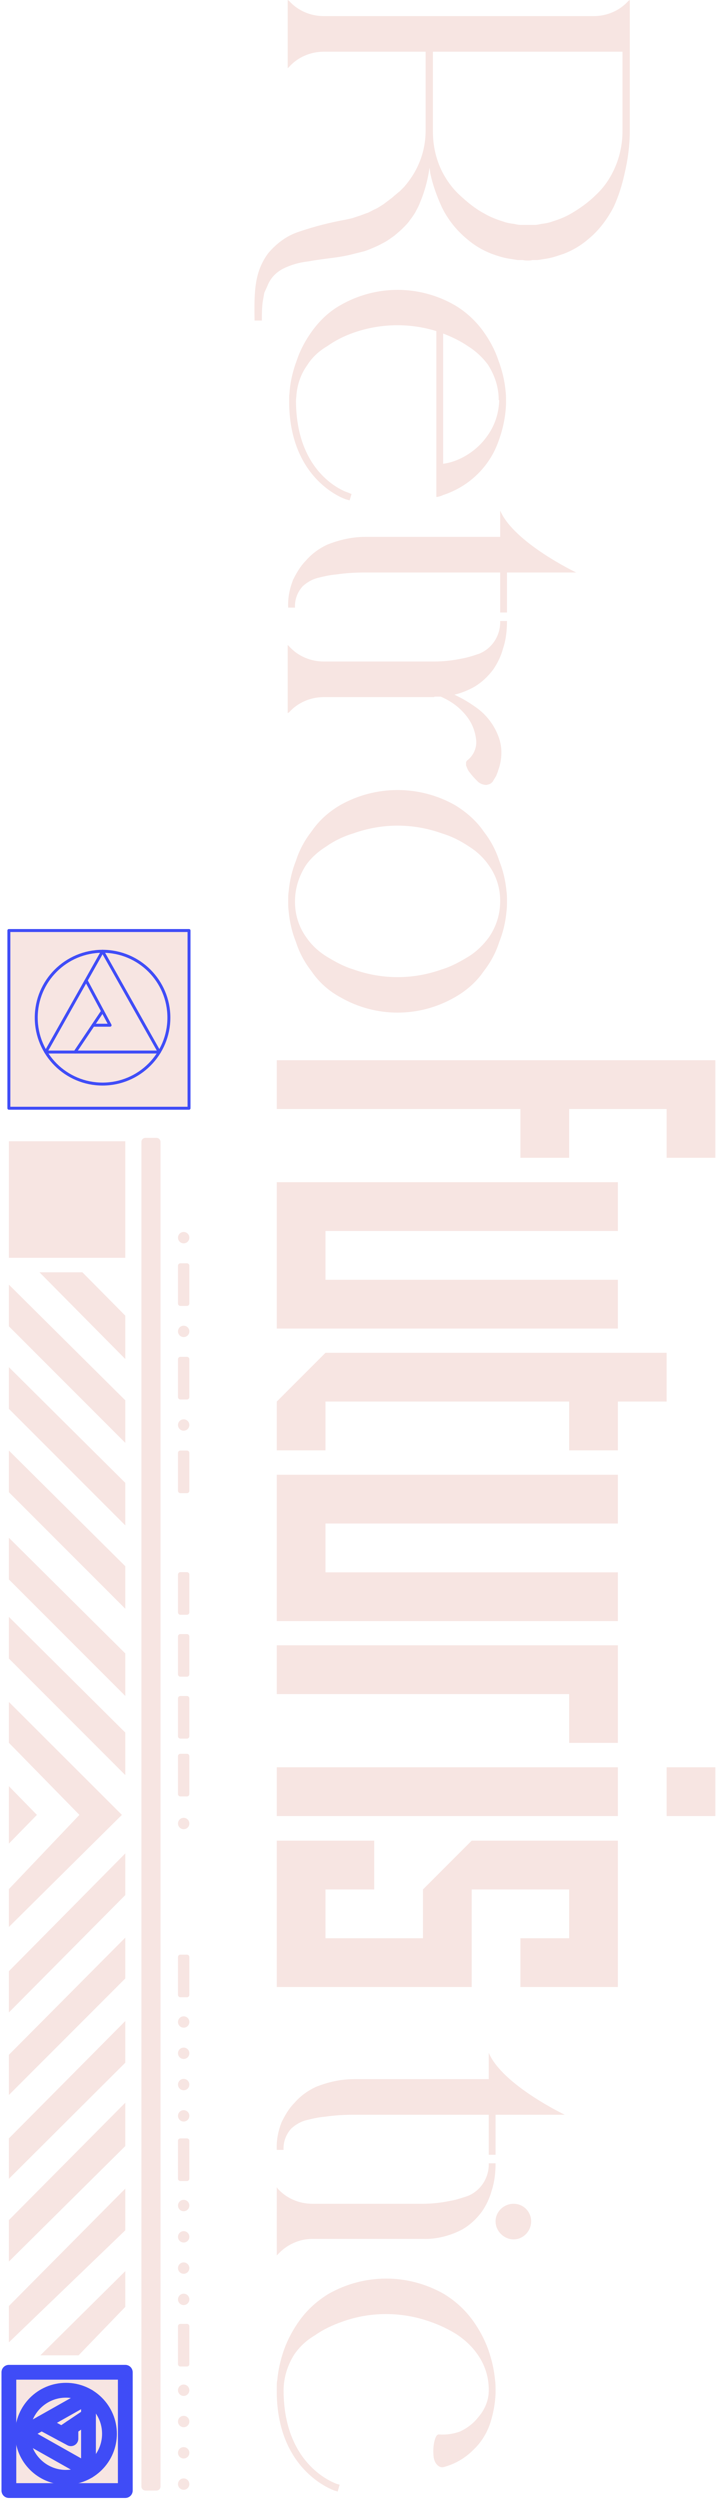 <svg width="242" height="844" viewBox="0 0 242 844" fill="none" xmlns="http://www.w3.org/2000/svg">
<path d="M153.734 336.673C141.71 343.591 127.051 343.591 115.028 336.673C111.075 334.532 107.78 331.567 105.31 327.944C103.004 324.979 101.192 321.685 100.039 318.061C98.721 314.767 97.898 311.308 97.568 307.684C97.404 306.531 97.404 305.543 97.404 304.39L97.404 304.225C97.404 303.072 97.404 301.919 97.568 300.931C97.898 297.308 98.721 293.849 100.039 290.555C101.192 286.931 103.004 283.637 105.31 280.672C107.78 277.048 111.075 274.084 115.028 271.778C127.051 265.025 141.71 265.025 153.734 271.778C157.523 274.084 160.981 277.048 163.452 280.672C165.758 283.637 167.57 286.931 168.723 290.555C170.04 293.849 170.864 297.308 171.193 300.931C171.358 301.919 171.358 303.072 171.358 304.225C171.358 305.378 171.358 306.531 171.193 307.684C170.864 311.308 170.04 314.767 168.723 318.061C167.57 321.685 165.758 324.979 163.452 327.944C160.981 331.567 157.523 334.532 153.734 336.673ZM119.475 327.285C129.193 330.744 139.569 330.744 149.287 327.285C152.581 326.296 155.546 324.649 158.511 322.838C161.146 321.19 163.452 318.885 165.264 316.414C167.735 312.79 169.052 308.673 169.052 304.225L169.052 304.061C169.052 299.778 167.735 295.661 165.264 292.202C163.452 289.566 161.146 287.425 158.511 285.778C155.546 283.801 152.581 282.319 149.287 281.331C139.569 277.872 129.193 277.872 119.475 281.331C116.181 282.319 113.051 283.801 110.251 285.778C107.616 287.425 105.145 289.566 103.333 292.202C101.027 295.825 99.71 299.943 99.71 304.225L99.71 304.39L99.71 304.555C99.71 308.837 101.027 312.955 103.498 316.414C105.31 319.049 107.616 321.19 110.251 322.838C113.216 324.649 116.181 326.296 119.475 327.285Z" fill="#F7E5E2"/>
<path d="M165.099 264.832C164.934 264.832 164.605 264.997 164.44 264.997C163.452 264.997 162.464 264.667 161.64 264.008C160.652 263.02 159.664 262.032 158.84 260.879C158.181 260.22 157.852 259.232 157.523 258.408L157.523 258.244C157.523 257.914 157.523 257.585 157.523 257.255C157.687 257.091 157.687 256.926 157.852 256.761C159.829 255.279 160.981 252.973 160.981 250.502C160.817 247.373 159.664 244.243 157.687 241.773C155.381 238.808 152.417 236.667 148.958 235.184C148.299 235.184 147.475 235.184 146.816 235.184L146.816 235.349L109.427 235.349C104.98 235.349 100.698 237.161 97.733 240.455L97.239 240.784L97.239 217.725L97.733 218.219C100.698 221.513 104.98 223.325 109.427 223.325L146.816 223.325C149.781 223.325 152.911 222.996 156.04 222.337C158.017 222.007 159.993 221.349 161.97 220.69C166.417 218.878 169.217 214.431 169.052 209.654L171.358 209.654C171.358 212.784 171.029 215.913 170.04 218.878C169.382 221.349 168.229 223.819 166.746 225.961C164.934 228.431 162.629 230.572 159.993 232.055C157.852 233.208 155.711 234.031 153.57 234.525C156.04 235.678 158.346 236.996 160.652 238.643C164.276 241.114 167.076 244.737 168.558 248.855C169.876 252.479 169.711 256.432 168.393 260.055C168.229 260.714 167.899 261.373 167.735 261.867L166.746 263.514C166.417 264.173 165.758 264.667 165.099 264.832Z" fill="#F7E5E2"/>
<path d="M169.052 206.781L169.052 193.275L123.428 193.275C120.298 193.275 117.004 193.439 113.71 193.933C111.569 194.098 109.427 194.592 107.451 195.086C105.474 195.58 103.827 196.569 102.345 197.886C100.533 199.863 99.545 202.498 99.71 205.134L97.404 205.134C97.239 201.839 97.898 198.71 99.051 195.745C100.204 193.439 101.521 191.133 103.333 189.321C105.31 187.016 107.78 185.204 110.58 183.886C114.698 182.239 118.981 181.251 123.428 181.251L169.052 181.251L169.052 172.356C173.664 183.227 194.747 193.275 194.747 193.275L171.358 193.275L171.358 206.781L169.052 206.781Z" fill="#F7E5E2"/>
<path d="M118.816 166.79L118.157 168.931L117.004 168.602C116.839 168.602 98.227 162.507 97.733 136.483L97.733 135.495C97.733 135.495 97.733 134.177 97.733 134.013C97.733 133.354 97.898 132.53 97.898 131.871C98.227 128.412 99.051 124.954 100.369 121.495C101.522 118.036 103.333 114.742 105.475 111.777C108.11 108.153 111.239 105.188 115.028 103.047C127.051 96.129 141.711 96.129 153.734 103.047C157.358 105.188 160.652 108.153 163.287 111.777C165.429 114.742 167.24 118.036 168.393 121.495C169.711 124.954 170.535 128.412 170.864 131.871C171.029 133.024 171.029 134.177 171.029 135.33L171.029 136.483C170.864 140.93 169.876 145.378 168.229 149.66C165.099 157.895 158.346 164.319 149.781 167.119C149.122 167.449 148.464 167.613 147.805 167.778C147.64 167.778 147.64 167.778 147.475 167.778L147.475 111.777C143.193 110.459 138.746 109.8 134.299 109.8C129.357 109.8 124.416 110.624 119.64 112.271C116.345 113.424 113.381 114.906 110.581 116.883C107.78 118.53 105.475 120.671 103.827 123.306C101.686 126.271 100.533 129.73 100.204 133.189C100.204 133.848 100.039 134.507 100.039 135.33L100.039 135.495C100.204 160.531 117.004 166.131 117.663 166.296L118.816 166.79ZM158.181 116.883C155.546 115.071 152.746 113.753 149.781 112.6L149.781 156.578C152.087 156.248 154.064 155.589 156.04 154.601C159.334 152.954 162.299 150.483 164.44 147.519C167.076 144.06 168.558 139.777 168.723 135.33L168.723 135.166L168.558 135.001C168.558 130.718 167.24 126.765 164.935 123.142C163.123 120.671 160.817 118.53 158.181 116.883Z" fill="#F7E5E2"/>
<path d="M88.509 108.214L86.039 108.214L86.039 108.049C85.874 98.167 86.039 91.743 90.65 85.484C93.451 82.19 96.909 79.555 101.027 78.237C106.298 76.425 111.569 75.107 117.004 74.119C117.828 73.954 118.486 73.79 119.145 73.625L121.122 72.966C122.275 72.637 123.263 72.143 124.416 71.813C125.404 71.319 126.228 70.825 127.051 70.496C128.039 70.001 128.698 69.507 129.522 69.013C130.181 68.519 130.84 68.025 131.498 67.531C132.157 67.037 132.816 66.543 133.31 66.048C133.969 65.554 134.463 65.06 135.122 64.566L136.604 63.084C138.581 60.778 140.228 58.307 141.381 55.672C143.028 52.048 143.852 48.095 143.852 44.142L143.852 17.459L109.427 17.459C104.98 17.459 100.698 19.271 97.733 22.565L97.239 23.059L97.239 -5.05417e-06L97.733 0.329C100.698 3.624 104.98 5.435 109.427 5.435L200.676 5.435C205.123 5.435 209.406 3.624 212.371 0.329L212.865 0L212.865 44.142C212.865 49.083 212.206 54.025 211.053 58.801C210.229 62.59 209.076 66.213 207.429 69.837C205.288 73.954 202.488 77.743 198.864 80.707C196.394 82.849 193.594 84.496 190.629 85.649C188.652 86.308 186.841 86.966 184.864 87.296C183.876 87.461 182.723 87.625 181.735 87.79C181.076 87.79 180.582 87.79 179.923 87.79C179.429 87.955 178.77 87.955 178.276 87.955C177.946 87.955 177.288 87.955 176.793 87.79C176.135 87.79 175.64 87.79 174.982 87.79C173.993 87.625 172.84 87.461 171.852 87.296C169.876 86.966 167.899 86.308 166.087 85.649C163.123 84.496 160.322 82.849 157.852 80.707C154.228 77.743 151.263 73.954 149.287 69.837C147.64 66.213 146.322 62.59 145.499 58.801C145.334 58.142 145.334 57.319 145.169 56.66C144.675 60.119 143.852 63.413 142.699 66.543L141.71 69.013C141.381 69.837 140.887 70.66 140.393 71.648C139.899 72.472 139.24 73.46 138.581 74.284C137.922 75.272 137.098 76.096 136.275 76.919C135.287 77.907 134.298 78.731 133.31 79.555C132.157 80.378 130.84 81.366 129.522 82.025C128.039 82.849 126.557 83.508 124.91 84.166C124.086 84.496 123.263 84.825 122.439 84.99L119.804 85.649C116.18 86.637 113.051 86.966 110.58 87.296C107.945 87.625 105.804 87.955 103.992 88.284C101.027 88.614 98.227 89.437 95.592 90.755C93.121 92.072 91.309 94.049 90.321 96.684C89.992 97.343 89.662 98.167 89.333 98.826C89.168 99.814 89.003 100.637 88.839 101.626C88.509 103.767 88.509 106.073 88.509 108.214ZM146.322 44.471C146.322 49.083 147.31 53.531 149.287 57.648C150.769 60.613 152.746 63.413 155.217 65.719C157.852 68.19 160.652 70.496 163.781 72.143C165.758 73.296 167.899 74.119 170.04 74.778C171.358 75.272 172.511 75.437 173.829 75.602C174.487 75.766 175.311 75.931 175.97 75.931C176.299 75.931 176.629 75.931 177.123 75.931C177.452 75.931 177.782 75.931 178.276 75.931C178.935 75.931 179.264 75.931 179.593 75.931C179.923 75.931 180.417 75.931 180.746 75.931C181.405 75.931 182.229 75.766 182.888 75.602C184.205 75.437 185.358 75.272 186.676 74.778C188.817 74.119 190.958 73.296 192.935 72.143C196.064 70.331 199.029 68.19 201.5 65.719C203.97 63.413 205.947 60.613 207.429 57.483C209.406 53.366 210.394 48.754 210.394 44.307L210.394 17.459L146.322 17.459L146.322 44.307L146.322 44.471Z" fill="#F7E5E2"/>
<path d="M126.484 637.875L110.013 637.875L110.013 654.346L142.955 654.346L142.955 637.875L159.426 621.404L208.839 621.404L208.839 670.817L175.897 670.817L175.897 654.346L192.368 654.346L192.368 637.875L159.426 637.875L159.426 670.817L142.955 670.817L93.542 670.817L93.542 621.404L126.484 621.404L126.484 637.875Z" fill="#F7E5E2"/>
<path d="M208.839 613.104L93.542 613.104L93.542 596.633L208.839 596.633L208.839 613.104ZM241.781 613.104L225.31 613.104L225.31 596.633L241.781 596.633L241.781 613.104Z" fill="#F7E5E2"/>
<path d="M192.368 571.927L93.542 571.927L93.542 555.456L208.839 555.456L208.839 588.398L192.368 588.398L192.368 571.927Z" fill="#F7E5E2"/>
<path d="M93.542 497.872L208.839 497.872L208.839 514.343L110.013 514.343L110.013 530.814L208.839 530.814L208.839 547.285L93.542 547.285L93.542 497.872Z" fill="#F7E5E2"/>
<path d="M225.31 473.166L208.839 473.166L208.839 489.637L192.368 489.637L192.368 473.166L110.014 473.166L110.014 489.637L93.543 489.637L93.543 473.166L110.014 456.695L225.31 456.695L225.31 473.166Z" fill="#F7E5E2"/>
<path d="M93.542 399.111L208.839 399.111L208.839 415.582L110.013 415.582L110.013 432.053L208.839 432.053L208.839 448.524L93.542 448.524L93.542 399.111Z" fill="#F7E5E2"/>
<path d="M175.897 374.405L93.542 374.405L93.542 357.934L241.781 357.934L241.781 390.875L225.31 390.875L225.31 374.405L192.368 374.405L192.368 390.875L175.897 390.875L175.897 374.405Z" fill="#F7E5E2"/>
<path d="M114.79 838.836L114.132 841.142L112.979 840.812C112.814 840.648 94.037 834.553 93.543 808.2L93.543 807.212L93.543 805.894C93.543 805.07 93.543 804.247 93.708 803.588C94.037 799.964 94.861 796.505 96.013 793.211C97.331 789.588 99.143 786.293 101.284 783.329C103.92 779.705 107.214 776.74 111.002 774.434C123.191 767.517 137.85 767.517 150.038 774.434C153.826 776.74 157.121 779.705 159.756 783.329C161.897 786.293 163.709 789.588 165.027 793.211C166.18 796.505 167.003 799.964 167.333 803.588C167.497 804.741 167.497 805.894 167.497 807.047L167.497 808.2C167.333 811.659 166.674 814.953 165.686 818.082C164.533 821.541 162.556 824.671 159.921 827.141C157.121 829.941 153.662 831.918 149.873 832.906C148.391 833.236 146.909 831.753 146.579 829.612C146.415 828.294 146.415 826.812 146.579 825.494C146.909 823.188 147.567 821.706 148.391 821.871C150.862 822.035 153.168 821.706 155.474 820.882C157.944 819.729 160.085 818.082 161.732 815.941C163.874 813.471 165.191 810.341 165.191 807.047L165.191 806.717C165.191 802.435 163.874 798.317 161.403 794.858C159.591 792.223 157.285 790.082 154.65 788.27C151.85 786.458 148.72 784.976 145.426 783.823C135.708 780.364 125.167 780.364 115.614 783.823C112.32 784.976 109.19 786.458 106.39 788.435C103.59 790.082 101.284 792.223 99.472 794.858C97.166 798.482 95.849 802.764 95.849 807.047L95.849 807.212C96.013 832.741 113.473 838.342 113.637 838.506L114.79 838.836Z" fill="#F7E5E2"/>
<path d="M167.497 749.922C167.497 746.628 170.298 743.993 173.592 743.993C176.886 743.993 179.521 746.628 179.521 749.922C179.521 753.216 176.886 756.016 173.592 756.016C170.298 756.016 167.497 753.216 167.497 749.922ZM142.956 743.993C145.921 743.993 149.05 743.663 152.18 743.004C154.156 742.675 156.133 742.016 158.109 741.357C162.556 739.545 165.356 735.098 165.192 730.322L167.497 730.322C167.497 733.451 167.168 736.581 166.18 739.545C165.521 742.016 164.368 744.487 162.886 746.628C161.074 749.099 158.768 751.24 156.133 752.722C152.015 754.863 147.403 756.016 142.956 755.852L105.567 755.852C101.12 755.852 96.837 757.828 93.872 761.122L93.543 761.452L93.543 738.393L93.872 738.887C96.837 742.181 101.12 743.993 105.567 743.993L142.956 743.993Z" fill="#F7E5E2"/>
<path d="M165.191 727.449L165.191 713.942L119.567 713.942C116.437 713.942 113.143 714.107 109.849 714.601C107.708 714.766 105.567 715.26 103.59 715.754C101.614 716.248 99.966 717.237 98.484 718.554C96.672 720.531 95.684 723.166 95.849 725.802L93.543 725.802C93.378 722.507 94.037 719.378 95.19 716.413C96.343 714.107 97.661 711.801 99.472 709.989C101.449 707.684 103.92 705.872 106.72 704.554C110.837 702.907 115.12 701.919 119.567 701.919L165.191 701.919L165.191 693.024C169.803 703.895 190.886 713.942 190.886 713.942L167.497 713.942L167.497 727.449L165.191 727.449Z" fill="#F7E5E2"/>
<path d="M42.352 766.732L13.629 795.167L26.553 795.167L42.352 778.795L42.352 766.732Z" fill="#F7E5E2"/>
<path d="M42.352 738.87L3 778.507L3 790.793L42.352 752.945L42.352 738.87Z" fill="#F7E5E2"/>
<path d="M42.352 709.861L3 749.499L3 763.506L42.352 724.51L42.352 709.861Z" fill="#F7E5E2"/>
<path d="M42.352 682.287L3 721.924L3 735.568L42.352 696.362L42.352 682.287Z" fill="#F7E5E2"/>
<path d="M42.352 654.138L3 693.704L3 707.276L42.352 667.925L42.352 654.138Z" fill="#F7E5E2"/>
<path d="M42.352 625.702L3 665.483L3 679.414L42.352 639.777L42.352 625.702Z" fill="#F7E5E2"/>
<path d="M3 603.013L3 622.4L12.48 612.705L3 603.013Z" fill="#F7E5E2"/>
<path d="M3 588.362L26.84 612.705L3 637.767L3 650.547L41.203 612.705L3 574.575L3 588.362Z" fill="#F7E5E2"/>
<path d="M3 545.852L3 559.926L42.352 599.278L42.352 584.915L3 545.852Z" fill="#F7E5E2"/>
<path d="M3 519.14L3 533.215L42.352 572.565L42.352 558.204L3 519.14Z" fill="#F7E5E2"/>
<path d="M3 489.7L3 503.773L42.352 543.124L42.352 528.762L3 489.7Z" fill="#F7E5E2"/>
<path d="M3 461.55L3 475.625L42.352 514.974L42.352 500.614L3 461.55Z" fill="#F7E5E2"/>
<path d="M3 433.69L3 447.763L42.352 487.115L42.352 472.752L3 433.69Z" fill="#F7E5E2"/>
<path d="M13.341 429.525L42.352 458.821L42.352 444.173L27.846 429.525L13.341 429.525Z" fill="#F7E5E2"/>
<path d="M3 840.812L3 800.878L42.35 800.878L42.35 840.812L3 840.812Z" fill="#F7E5E2" stroke="#3F4CF7" stroke-width="5" stroke-linecap="round" stroke-linejoin="round"/>
<path d="M36.999 821.645C36.999 829.764 30.417 836.346 22.298 836.346C14.179 836.346 7.597 829.764 7.597 821.645C7.597 813.526 14.179 806.944 22.298 806.944C30.417 806.944 36.999 813.526 36.999 821.645Z" fill="#F7E5E2" stroke="#3F4CF7" stroke-width="5" stroke-linecap="round" stroke-linejoin="round"/>
<path d="M29.908 809.065L7.597 821.645L29.908 834.226L29.908 809.065Z" fill="#F7E5E2" stroke="#3F4CF7" stroke-width="5" stroke-linecap="round" stroke-linejoin="round"/>
<path d="M14.057 818.002L23.968 823.315L23.968 819.552" fill="#F7E5E2"/>
<path d="M14.057 818.002L23.968 823.315L23.968 819.552" stroke="#3F4CF7" stroke-width="5" stroke-linecap="round" stroke-linejoin="round"/>
<path d="M20.853 821.645L29.908 815.561" stroke="#3F4CF7" stroke-width="5" stroke-linecap="round" stroke-linejoin="round"/>
<path d="M64.001 838.63C64.001 839.691 63.141 840.551 62.08 840.551C61.019 840.551 60.159 839.691 60.159 838.63C60.159 837.569 61.019 836.709 62.08 836.709C63.141 836.709 64.001 837.569 64.001 838.63Z" fill="#F7E5E2"/>
<path d="M64.001 828.067C64.001 829.128 63.141 829.988 62.08 829.988C61.019 829.988 60.159 829.128 60.159 828.067C60.159 827.006 61.019 826.146 62.08 826.146C63.141 826.146 64.001 827.006 64.001 828.067Z" fill="#F7E5E2"/>
<path d="M64.001 817.506C64.001 818.566 63.141 819.426 62.08 819.426C61.019 819.426 60.159 818.566 60.159 817.506C60.159 816.445 61.019 815.585 62.08 815.585C63.141 815.585 64.001 816.445 64.001 817.506Z" fill="#F7E5E2"/>
<path d="M64.001 806.945C64.001 808.006 63.141 808.866 62.08 808.866C61.019 808.866 60.159 808.006 60.159 806.945C60.159 805.884 61.019 805.024 62.08 805.024C63.141 805.024 64.001 805.884 64.001 806.945Z" fill="#F7E5E2"/>
<path d="M64.001 776.272C64.001 777.333 63.141 778.193 62.08 778.193C61.019 778.193 60.159 777.333 60.159 776.272C60.159 775.211 61.019 774.352 62.08 774.352C63.141 774.352 64.001 775.211 64.001 776.272Z" fill="#F7E5E2"/>
<path d="M64.001 765.71C64.001 766.771 63.141 767.631 62.08 767.631C61.019 767.631 60.159 766.771 60.159 765.71C60.159 764.649 61.019 763.79 62.08 763.79C63.141 763.79 64.001 764.649 64.001 765.71Z" fill="#F7E5E2"/>
<path d="M64.001 755.15C64.001 756.211 63.141 757.071 62.08 757.071C61.019 757.071 60.159 756.211 60.159 755.15C60.159 754.089 61.019 753.229 62.08 753.229C63.141 753.229 64.001 754.089 64.001 755.15Z" fill="#F7E5E2"/>
<path d="M64.001 744.586C64.001 745.647 63.141 746.507 62.08 746.507C61.019 746.507 60.159 745.647 60.159 744.586C60.159 743.525 61.019 742.666 62.08 742.666C63.141 742.666 64.001 743.525 64.001 744.586Z" fill="#F7E5E2"/>
<path d="M64.001 714.312C64.001 715.373 63.141 716.233 62.08 716.233C61.019 716.233 60.159 715.373 60.159 714.312C60.159 713.251 61.019 712.392 62.08 712.392C63.141 712.392 64.001 713.251 64.001 714.312Z" fill="#F7E5E2"/>
<path d="M64.001 703.752C64.001 704.812 63.141 705.672 62.08 705.672C61.019 705.672 60.159 704.812 60.159 703.752C60.159 702.691 61.019 701.831 62.08 701.831C63.141 701.831 64.001 702.691 64.001 703.752Z" fill="#F7E5E2"/>
<path d="M64.001 693.189C64.001 694.25 63.141 695.109 62.08 695.109C61.019 695.109 60.159 694.25 60.159 693.189C60.159 692.128 61.019 691.268 62.08 691.268C63.141 691.268 64.001 692.128 64.001 693.189Z" fill="#F7E5E2"/>
<path d="M64.001 682.627C64.001 683.688 63.141 684.548 62.08 684.548C61.019 684.548 60.159 683.688 60.159 682.627C60.159 681.567 61.019 680.707 62.08 680.707C63.141 680.707 64.001 681.567 64.001 682.627Z" fill="#F7E5E2"/>
<path d="M64.001 615.617C64.001 616.678 63.141 617.538 62.08 617.538C61.019 617.538 60.159 616.678 60.159 615.617C60.159 614.557 61.019 613.697 62.08 613.697C63.141 613.697 64.001 614.557 64.001 615.617Z" fill="#F7E5E2"/>
<path d="M64.001 481.083C64.001 482.144 63.141 483.004 62.08 483.004C61.019 483.004 60.159 482.144 60.159 481.083C60.159 480.023 61.019 479.163 62.08 479.163C63.141 479.163 64.001 480.023 64.001 481.083Z" fill="#F7E5E2"/>
<path d="M64.001 449.478C64.001 450.539 63.141 451.398 62.08 451.398C61.019 451.398 60.159 450.539 60.159 449.478C60.159 448.417 61.019 447.557 62.08 447.557C63.141 447.557 64.001 448.417 64.001 449.478Z" fill="#F7E5E2"/>
<path d="M64.001 417.833C64.001 418.894 63.141 419.754 62.08 419.754C61.019 419.754 60.159 418.894 60.159 417.833C60.159 416.772 61.019 415.912 62.08 415.912C63.141 415.912 64.001 416.772 64.001 417.833Z" fill="#F7E5E2"/>
<path d="M60.159 798.124L60.159 785.353C60.159 784.904 60.523 784.541 60.971 784.541L63.188 784.541C63.637 784.541 64.001 784.904 64.001 785.353L64.001 798.124C64.001 798.572 63.637 798.936 63.188 798.936L60.971 798.936C60.523 798.936 60.159 798.572 60.159 798.124Z" fill="#F7E5E2"/>
<path d="M60.159 735.507L60.159 722.736C60.159 722.287 60.523 721.924 60.971 721.924L63.188 721.924C63.637 721.924 64.001 722.287 64.001 722.736L64.001 735.507C64.001 735.956 63.637 736.319 63.188 736.319L60.971 736.319C60.523 736.319 60.159 735.956 60.159 735.507Z" fill="#F7E5E2"/>
<path d="M60.159 673.467L60.159 660.695C60.159 660.247 60.523 659.883 60.971 659.883L63.188 659.883C63.637 659.883 64.001 660.247 64.001 660.695L64.001 673.467C64.001 673.915 63.637 674.279 63.188 674.279L60.971 674.279C60.523 674.279 60.159 673.915 60.159 673.467Z" fill="#F7E5E2"/>
<path d="M60.159 605.663L60.159 592.892C60.159 592.443 60.523 592.08 60.971 592.08L63.188 592.08C63.637 592.08 64.001 592.443 64.001 592.892L64.001 605.663C64.001 606.111 63.637 606.475 63.188 606.475L60.971 606.475C60.523 606.475 60.159 606.111 60.159 605.663Z" fill="#F7E5E2"/>
<path d="M60.159 586.148L60.159 573.377C60.159 572.928 60.523 572.565 60.971 572.565L63.188 572.565C63.637 572.565 64.001 572.928 64.001 573.377L64.001 586.148C64.001 586.597 63.637 586.96 63.188 586.96L60.971 586.96C60.523 586.96 60.159 586.597 60.159 586.148Z" fill="#F7E5E2"/>
<path d="M60.159 565.244L60.159 552.473C60.159 552.025 60.523 551.661 60.971 551.661L63.188 551.661C63.637 551.661 64.001 552.025 64.001 552.473L64.001 565.244C64.001 565.693 63.637 566.056 63.188 566.056L60.971 566.056C60.523 566.056 60.159 565.693 60.159 565.244Z" fill="#F7E5E2"/>
<path d="M60.159 544.339L60.159 531.568C60.159 531.119 60.523 530.756 60.971 530.756L63.188 530.756C63.637 530.756 64.001 531.119 64.001 531.568L64.001 544.339C64.001 544.787 63.637 545.151 63.188 545.151L60.971 545.151C60.523 545.151 60.159 544.787 60.159 544.339Z" fill="#F7E5E2"/>
<path d="M60.159 503.283L60.159 490.512C60.159 490.063 60.523 489.7 60.971 489.7L63.188 489.7C63.637 489.7 64.001 490.063 64.001 490.512L64.001 503.283C64.001 503.731 63.637 504.095 63.188 504.095L60.971 504.095C60.523 504.095 60.159 503.731 60.159 503.283Z" fill="#F7E5E2"/>
<path d="M60.159 471.654L60.159 458.883C60.159 458.434 60.523 458.071 60.971 458.071L63.188 458.071C63.637 458.071 64.001 458.434 64.001 458.883L64.001 471.654C64.001 472.103 63.637 472.466 63.188 472.466L60.971 472.466C60.523 472.466 60.159 472.103 60.159 471.654Z" fill="#F7E5E2"/>
<path d="M60.159 440.075L60.159 427.303C60.159 426.855 60.523 426.491 60.971 426.491L63.188 426.491C63.637 426.491 64.001 426.855 64.001 427.303L64.001 440.075C64.001 440.523 63.637 440.886 63.188 440.886L60.971 440.886C60.523 440.886 60.159 440.523 60.159 440.075Z" fill="#F7E5E2"/>
<path d="M47.794 839.449L47.794 385.507C47.794 384.753 48.405 384.142 49.159 384.142L52.891 384.142C53.645 384.142 54.257 384.753 54.257 385.507L54.257 839.449C54.257 840.203 53.645 840.815 52.891 840.815L49.159 840.815C48.405 840.815 47.794 840.203 47.794 839.449Z" fill="#F7E5E2"/>
<path d="M3 424.642L3 385.292L42.35 385.292L42.35 424.642L3 424.642Z" fill="#F7E5E2"/>
<path d="M63.891 314.142H3V374.142H63.891V314.142Z" fill="#F7E5E2" stroke="#3F4CF7" stroke-linecap="round" stroke-linejoin="round"/>
<path d="M34.665 365.983C47.045 365.983 57.081 355.947 57.081 343.567C57.081 331.187 47.045 321.151 34.665 321.151C22.285 321.151 12.249 331.187 12.249 343.567C12.249 355.947 22.285 365.983 34.665 365.983Z" fill="#F7E5E2" stroke="#3F4CF7" stroke-linecap="round" stroke-linejoin="round"/>
<path d="M15.484 355.171L34.666 321.151L53.848 355.171H15.484Z" fill="#F7E5E2" stroke="#3F4CF7" stroke-linecap="round" stroke-linejoin="round"/>
<path d="M29.111 331L37.212 346.113H31.474" fill="#F7E5E2"/>
<path d="M29.111 331L37.212 346.113H31.474" stroke="#3F4CF7" stroke-linecap="round" stroke-linejoin="round"/>
<path d="M34.666 341.363L25.389 355.171" stroke="#3F4CF7" stroke-linecap="round" stroke-linejoin="round"/>
</svg>
